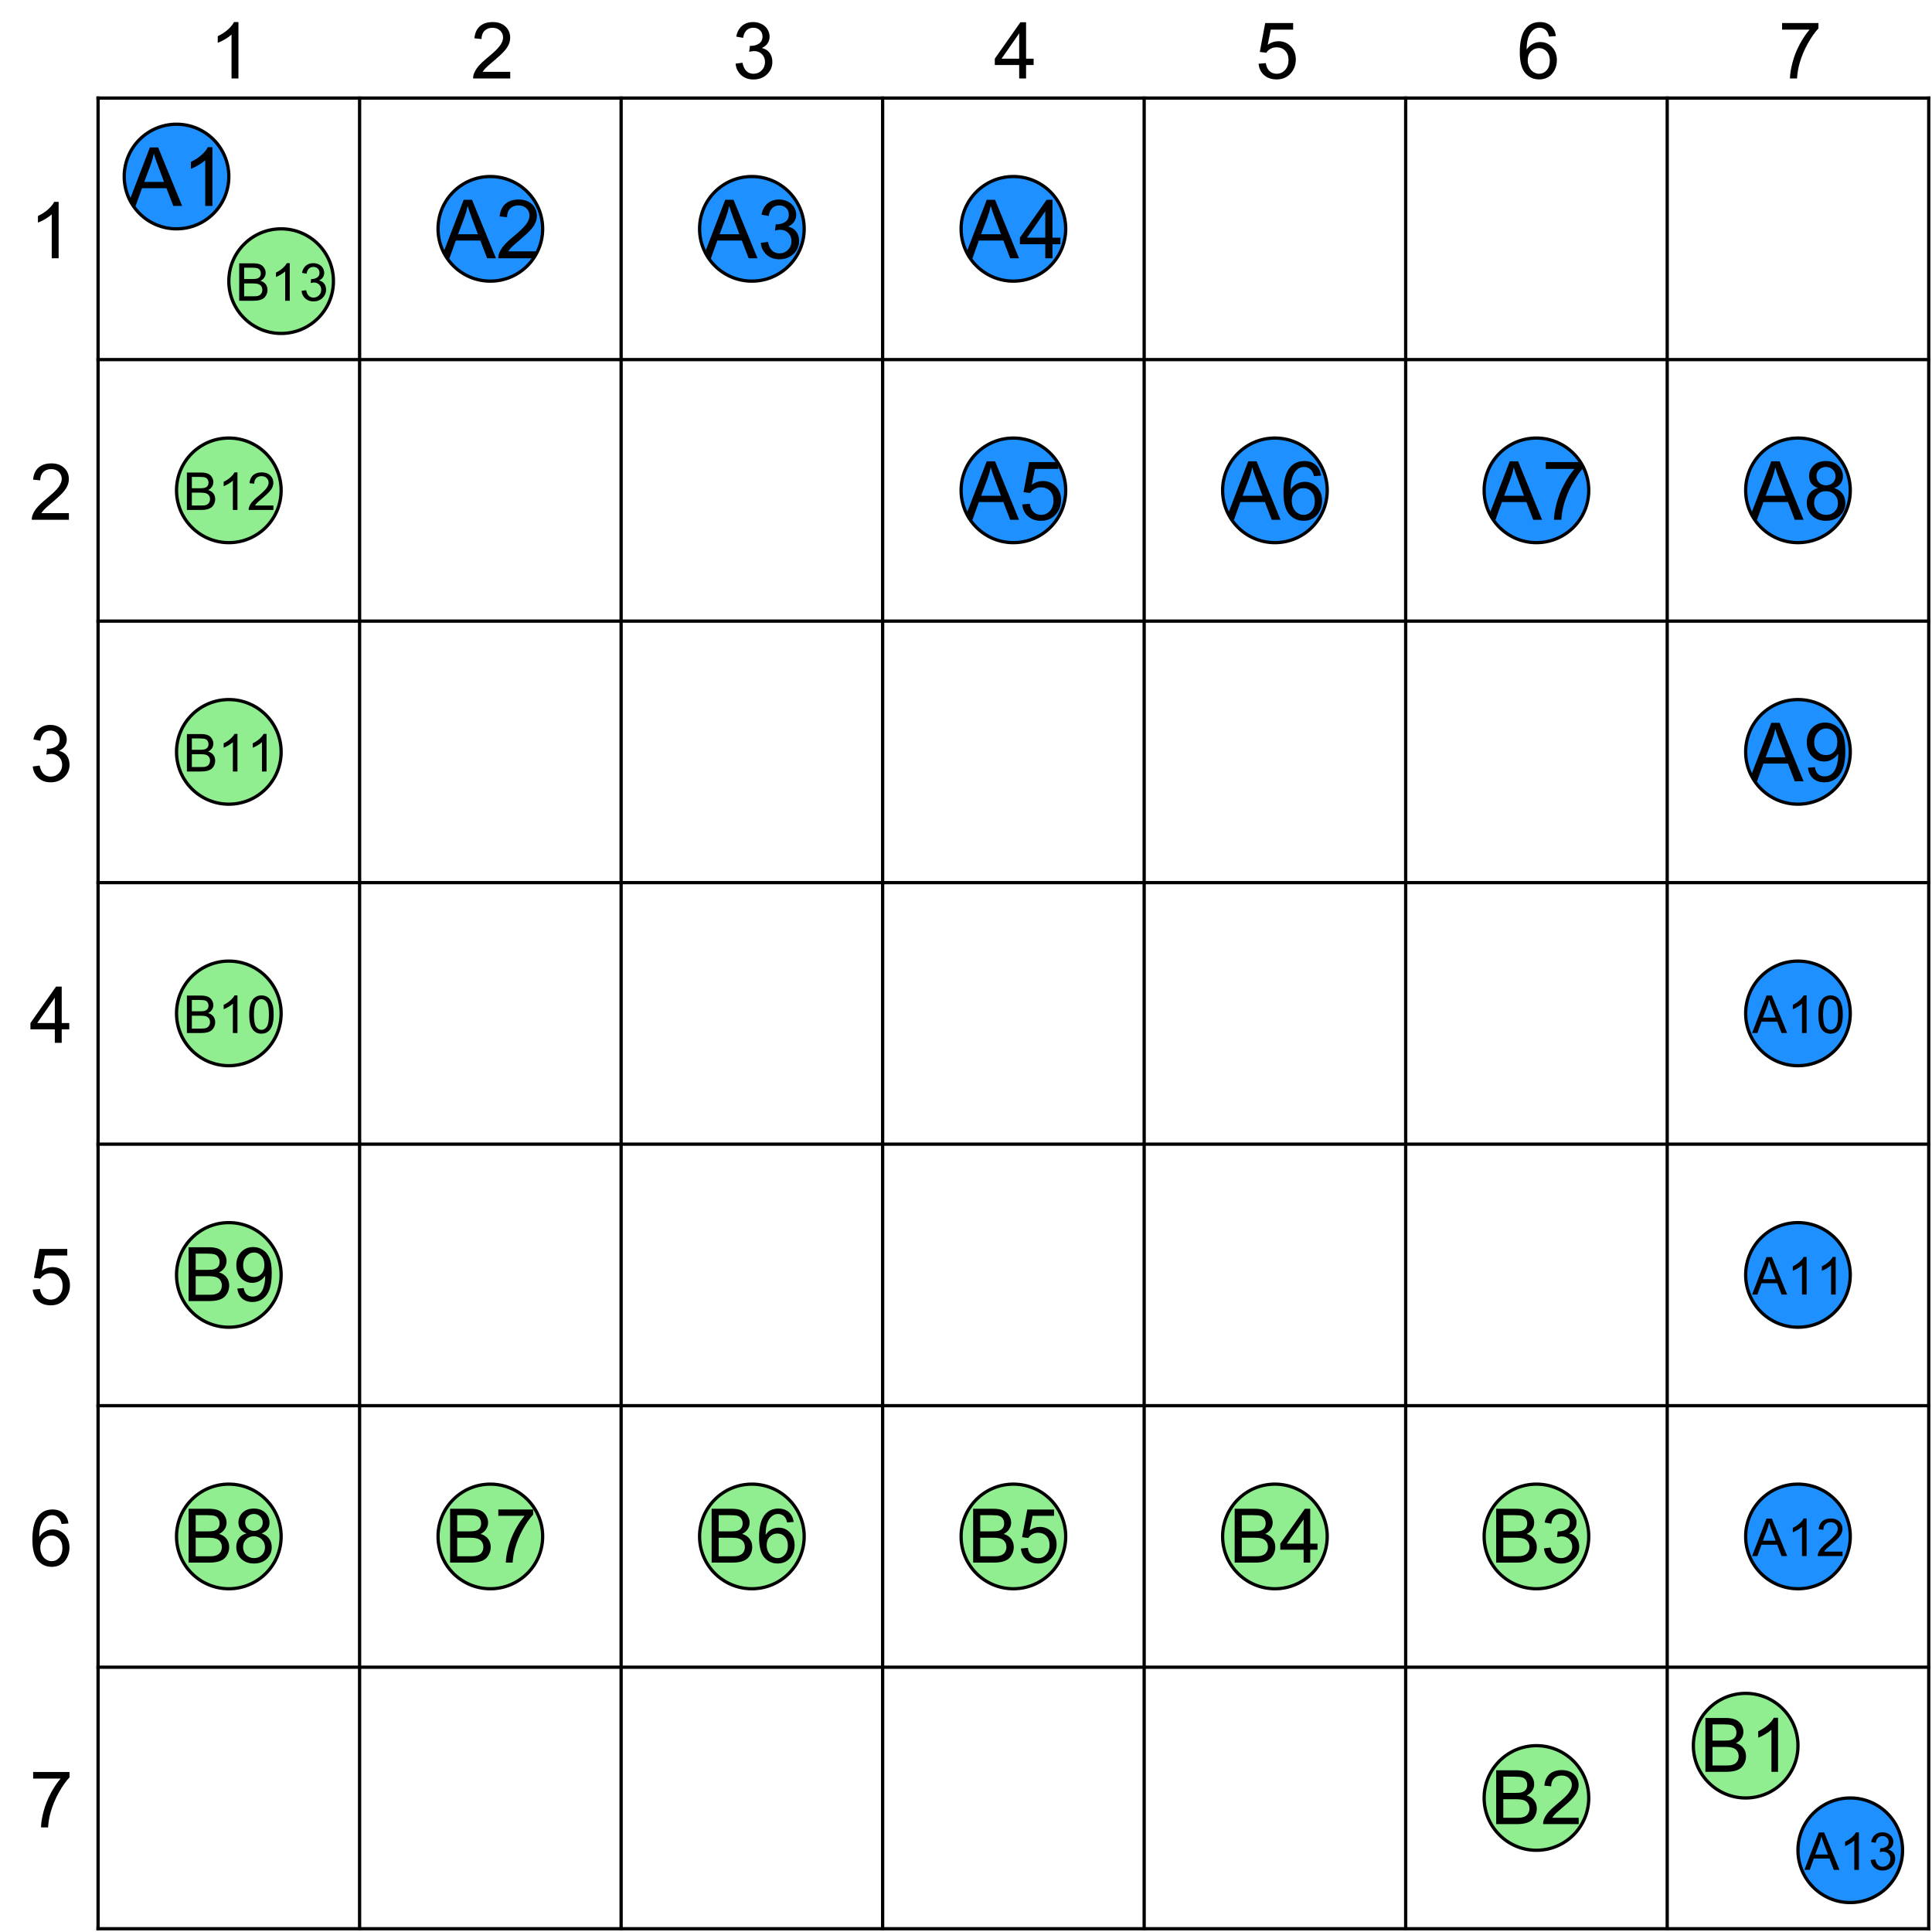 <?xml version="1.0" encoding="UTF-8"?><svg xmlns="http://www.w3.org/2000/svg" xmlns:xlink="http://www.w3.org/1999/xlink" stroke-dasharray="none" shape-rendering="auto" font-family="'Dialog'" width="591" text-rendering="auto" fill-opacity="1" contentScriptType="text/ecmascript" color-interpolation="auto" color-rendering="auto" preserveAspectRatio="xMidYMid meet" font-size="12px" fill="black" stroke="black" image-rendering="auto" stroke-miterlimit="10" zoomAndPan="magnify" version="1.0" stroke-linecap="square" stroke-linejoin="miter" contentStyleType="text/css" font-style="normal" height="591" stroke-width="1" stroke-dashoffset="0" font-weight="normal" stroke-opacity="1"><!--Generated by the Batik Graphics2D SVG Generator--><defs id="genericDefs"/><g><defs id="defs1"><clipPath clipPathUnits="userSpaceOnUse" id="clipPath1"><path d="M37 37 L71 37 L71 71 L37 71 L37 37 Z"/></clipPath><clipPath clipPathUnits="userSpaceOnUse" id="clipPath2"><path d="M70 54 C70 62.837 62.837 70 54 70 C45.163 70 38 62.837 38 54 C38 45.163 45.163 38 54 38 C62.837 38 70 45.163 70 54 Z"/></clipPath><clipPath clipPathUnits="userSpaceOnUse" id="clipPath3"><path d="M517 517 L551 517 L551 551 L517 551 L517 517 Z"/></clipPath><clipPath clipPathUnits="userSpaceOnUse" id="clipPath4"><path d="M550 534 C550 542.837 542.837 550 534 550 C525.163 550 518 542.837 518 534 C518 525.163 525.163 518 534 518 C542.837 518 550 525.163 550 534 Z"/></clipPath><clipPath clipPathUnits="userSpaceOnUse" id="clipPath5"><path d="M133 53 L167 53 L167 87 L133 87 L133 53 Z"/></clipPath><clipPath clipPathUnits="userSpaceOnUse" id="clipPath6"><path d="M166 70 C166 78.837 158.837 86 150 86 C141.163 86 134 78.837 134 70 C134 61.163 141.163 54 150 54 C158.837 54 166 61.163 166 70 Z"/></clipPath><clipPath clipPathUnits="userSpaceOnUse" id="clipPath7"><path d="M453 533 L487 533 L487 567 L453 567 L453 533 Z"/></clipPath><clipPath clipPathUnits="userSpaceOnUse" id="clipPath8"><path d="M486 550 C486 558.837 478.837 566 470 566 C461.163 566 454 558.837 454 550 C454 541.163 461.163 534 470 534 C478.837 534 486 541.163 486 550 Z"/></clipPath><clipPath clipPathUnits="userSpaceOnUse" id="clipPath9"><path d="M213 53 L247 53 L247 87 L213 87 L213 53 Z"/></clipPath><clipPath clipPathUnits="userSpaceOnUse" id="clipPath10"><path d="M246 70 C246 78.837 238.837 86 230 86 C221.163 86 214 78.837 214 70 C214 61.163 221.163 54 230 54 C238.837 54 246 61.163 246 70 Z"/></clipPath><clipPath clipPathUnits="userSpaceOnUse" id="clipPath11"><path d="M453 453 L487 453 L487 487 L453 487 L453 453 Z"/></clipPath><clipPath clipPathUnits="userSpaceOnUse" id="clipPath12"><path d="M486 470 C486 478.837 478.837 486 470 486 C461.163 486 454 478.837 454 470 C454 461.163 461.163 454 470 454 C478.837 454 486 461.163 486 470 Z"/></clipPath><clipPath clipPathUnits="userSpaceOnUse" id="clipPath13"><path d="M293 53 L327 53 L327 87 L293 87 L293 53 Z"/></clipPath><clipPath clipPathUnits="userSpaceOnUse" id="clipPath14"><path d="M326 70 C326 78.837 318.837 86 310 86 C301.163 86 294 78.837 294 70 C294 61.163 301.163 54 310 54 C318.837 54 326 61.163 326 70 Z"/></clipPath><clipPath clipPathUnits="userSpaceOnUse" id="clipPath15"><path d="M373 453 L407 453 L407 487 L373 487 L373 453 Z"/></clipPath><clipPath clipPathUnits="userSpaceOnUse" id="clipPath16"><path d="M406 470 C406 478.837 398.837 486 390 486 C381.163 486 374 478.837 374 470 C374 461.163 381.163 454 390 454 C398.837 454 406 461.163 406 470 Z"/></clipPath><clipPath clipPathUnits="userSpaceOnUse" id="clipPath17"><path d="M293 133 L327 133 L327 167 L293 167 L293 133 Z"/></clipPath><clipPath clipPathUnits="userSpaceOnUse" id="clipPath18"><path d="M326 150 C326 158.837 318.837 166 310 166 C301.163 166 294 158.837 294 150 C294 141.163 301.163 134 310 134 C318.837 134 326 141.163 326 150 Z"/></clipPath><clipPath clipPathUnits="userSpaceOnUse" id="clipPath19"><path d="M293 453 L327 453 L327 487 L293 487 L293 453 Z"/></clipPath><clipPath clipPathUnits="userSpaceOnUse" id="clipPath20"><path d="M326 470 C326 478.837 318.837 486 310 486 C301.163 486 294 478.837 294 470 C294 461.163 301.163 454 310 454 C318.837 454 326 461.163 326 470 Z"/></clipPath><clipPath clipPathUnits="userSpaceOnUse" id="clipPath21"><path d="M373 133 L407 133 L407 167 L373 167 L373 133 Z"/></clipPath><clipPath clipPathUnits="userSpaceOnUse" id="clipPath22"><path d="M406 150 C406 158.837 398.837 166 390 166 C381.163 166 374 158.837 374 150 C374 141.163 381.163 134 390 134 C398.837 134 406 141.163 406 150 Z"/></clipPath><clipPath clipPathUnits="userSpaceOnUse" id="clipPath23"><path d="M213 453 L247 453 L247 487 L213 487 L213 453 Z"/></clipPath><clipPath clipPathUnits="userSpaceOnUse" id="clipPath24"><path d="M246 470 C246 478.837 238.837 486 230 486 C221.163 486 214 478.837 214 470 C214 461.163 221.163 454 230 454 C238.837 454 246 461.163 246 470 Z"/></clipPath><clipPath clipPathUnits="userSpaceOnUse" id="clipPath25"><path d="M453 133 L487 133 L487 167 L453 167 L453 133 Z"/></clipPath><clipPath clipPathUnits="userSpaceOnUse" id="clipPath26"><path d="M486 150 C486 158.837 478.837 166 470 166 C461.163 166 454 158.837 454 150 C454 141.163 461.163 134 470 134 C478.837 134 486 141.163 486 150 Z"/></clipPath><clipPath clipPathUnits="userSpaceOnUse" id="clipPath27"><path d="M133 453 L167 453 L167 487 L133 487 L133 453 Z"/></clipPath><clipPath clipPathUnits="userSpaceOnUse" id="clipPath28"><path d="M166 470 C166 478.837 158.837 486 150 486 C141.163 486 134 478.837 134 470 C134 461.163 141.163 454 150 454 C158.837 454 166 461.163 166 470 Z"/></clipPath><clipPath clipPathUnits="userSpaceOnUse" id="clipPath29"><path d="M533 133 L567 133 L567 167 L533 167 L533 133 Z"/></clipPath><clipPath clipPathUnits="userSpaceOnUse" id="clipPath30"><path d="M566 150 C566 158.837 558.837 166 550 166 C541.163 166 534 158.837 534 150 C534 141.163 541.163 134 550 134 C558.837 134 566 141.163 566 150 Z"/></clipPath><clipPath clipPathUnits="userSpaceOnUse" id="clipPath31"><path d="M53 453 L87 453 L87 487 L53 487 L53 453 Z"/></clipPath><clipPath clipPathUnits="userSpaceOnUse" id="clipPath32"><path d="M86 470 C86 478.837 78.837 486 70 486 C61.163 486 54 478.837 54 470 C54 461.163 61.163 454 70 454 C78.837 454 86 461.163 86 470 Z"/></clipPath><clipPath clipPathUnits="userSpaceOnUse" id="clipPath33"><path d="M533 213 L567 213 L567 247 L533 247 L533 213 Z"/></clipPath><clipPath clipPathUnits="userSpaceOnUse" id="clipPath34"><path d="M566 230 C566 238.837 558.837 246 550 246 C541.163 246 534 238.837 534 230 C534 221.163 541.163 214 550 214 C558.837 214 566 221.163 566 230 Z"/></clipPath><clipPath clipPathUnits="userSpaceOnUse" id="clipPath35"><path d="M53 373 L87 373 L87 407 L53 407 L53 373 Z"/></clipPath><clipPath clipPathUnits="userSpaceOnUse" id="clipPath36"><path d="M86 390 C86 398.837 78.837 406 70 406 C61.163 406 54 398.837 54 390 C54 381.163 61.163 374 70 374 C78.837 374 86 381.163 86 390 Z"/></clipPath><clipPath clipPathUnits="userSpaceOnUse" id="clipPath37"><path d="M533 293 L567 293 L567 327 L533 327 L533 293 Z"/></clipPath><clipPath clipPathUnits="userSpaceOnUse" id="clipPath38"><path d="M566 310 C566 318.837 558.837 326 550 326 C541.163 326 534 318.837 534 310 C534 301.163 541.163 294 550 294 C558.837 294 566 301.163 566 310 Z"/></clipPath><clipPath clipPathUnits="userSpaceOnUse" id="clipPath39"><path d="M53 293 L87 293 L87 327 L53 327 L53 293 Z"/></clipPath><clipPath clipPathUnits="userSpaceOnUse" id="clipPath40"><path d="M86 310 C86 318.837 78.837 326 70 326 C61.163 326 54 318.837 54 310 C54 301.163 61.163 294 70 294 C78.837 294 86 301.163 86 310 Z"/></clipPath><clipPath clipPathUnits="userSpaceOnUse" id="clipPath41"><path d="M533 373 L567 373 L567 407 L533 407 L533 373 Z"/></clipPath><clipPath clipPathUnits="userSpaceOnUse" id="clipPath42"><path d="M566 390 C566 398.837 558.837 406 550 406 C541.163 406 534 398.837 534 390 C534 381.163 541.163 374 550 374 C558.837 374 566 381.163 566 390 Z"/></clipPath><clipPath clipPathUnits="userSpaceOnUse" id="clipPath43"><path d="M53 213 L87 213 L87 247 L53 247 L53 213 Z"/></clipPath><clipPath clipPathUnits="userSpaceOnUse" id="clipPath44"><path d="M86 230 C86 238.837 78.837 246 70 246 C61.163 246 54 238.837 54 230 C54 221.163 61.163 214 70 214 C78.837 214 86 221.163 86 230 Z"/></clipPath><clipPath clipPathUnits="userSpaceOnUse" id="clipPath45"><path d="M533 453 L567 453 L567 487 L533 487 L533 453 Z"/></clipPath><clipPath clipPathUnits="userSpaceOnUse" id="clipPath46"><path d="M566 470 C566 478.837 558.837 486 550 486 C541.163 486 534 478.837 534 470 C534 461.163 541.163 454 550 454 C558.837 454 566 461.163 566 470 Z"/></clipPath><clipPath clipPathUnits="userSpaceOnUse" id="clipPath47"><path d="M53 133 L87 133 L87 167 L53 167 L53 133 Z"/></clipPath><clipPath clipPathUnits="userSpaceOnUse" id="clipPath48"><path d="M86 150 C86 158.837 78.837 166 70 166 C61.163 166 54 158.837 54 150 C54 141.163 61.163 134 70 134 C78.837 134 86 141.163 86 150 Z"/></clipPath><clipPath clipPathUnits="userSpaceOnUse" id="clipPath49"><path d="M549 549 L583 549 L583 583 L549 583 L549 549 Z"/></clipPath><clipPath clipPathUnits="userSpaceOnUse" id="clipPath50"><path d="M582 566 C582 574.837 574.837 582 566 582 C557.163 582 550 574.837 550 566 C550 557.163 557.163 550 566 550 C574.837 550 582 557.163 582 566 Z"/></clipPath><clipPath clipPathUnits="userSpaceOnUse" id="clipPath51"><path d="M69 69 L103 69 L103 103 L69 103 L69 69 Z"/></clipPath><clipPath clipPathUnits="userSpaceOnUse" id="clipPath52"><path d="M102 86 C102 94.837 94.837 102 86 102 C77.163 102 70 94.837 70 86 C70 77.163 77.163 70 86 70 C94.837 70 102 77.163 102 86 Z"/></clipPath></defs><g><line y2="30" fill="none" x1="30" x2="590" y1="30"/><line y2="110" fill="none" x1="30" x2="590" y1="110"/><line y2="190" fill="none" x1="30" x2="590" y1="190"/><line y2="270" fill="none" x1="30" x2="590" y1="270"/><line y2="350" fill="none" x1="30" x2="590" y1="350"/><line y2="430" fill="none" x1="30" x2="590" y1="430"/><line y2="510" fill="none" x1="30" x2="590" y1="510"/><line y2="590" fill="none" x1="30" x2="590" y1="590"/><line y2="590" fill="none" x1="30" x2="30" y1="30"/><line y2="590" fill="none" x1="110" x2="110" y1="30"/><line y2="590" fill="none" x1="190" x2="190" y1="30"/><line y2="590" fill="none" x1="270" x2="270" y1="30"/><line y2="590" fill="none" x1="350" x2="350" y1="30"/><line y2="590" fill="none" x1="430" x2="430" y1="30"/><line y2="590" fill="none" x1="510" x2="510" y1="30"/><line y2="590" fill="none" x1="590" x2="590" y1="30"/><path d="M17.938 79 L15.828 79 L15.828 65.562 Q15.078 66.281 13.836 67.008 Q12.594 67.734 11.609 68.094 L11.609 66.062 Q13.391 65.234 14.711 64.047 Q16.031 62.859 16.578 61.75 L17.938 61.75 L17.938 79 Z" stroke="none"/><path d="M21.078 156.969 L21.078 159 L9.734 159 Q9.703 158.234 9.969 157.531 Q10.406 156.375 11.359 155.25 Q12.312 154.125 14.125 152.641 Q16.922 150.344 17.906 149.008 Q18.891 147.672 18.891 146.469 Q18.891 145.219 17.992 144.359 Q17.094 143.5 15.656 143.5 Q14.141 143.5 13.227 144.414 Q12.312 145.328 12.297 146.938 L10.125 146.719 Q10.344 144.297 11.797 143.023 Q13.25 141.75 15.703 141.75 Q18.172 141.75 19.617 143.117 Q21.062 144.484 21.062 146.516 Q21.062 147.547 20.641 148.547 Q20.219 149.547 19.242 150.648 Q18.266 151.75 15.984 153.672 Q14.094 155.266 13.555 155.828 Q13.016 156.391 12.656 156.969 L21.078 156.969 Z" stroke="none"/><path d="M10.016 234.469 L12.125 234.188 Q12.484 235.969 13.359 236.766 Q14.234 237.562 15.484 237.562 Q16.969 237.562 17.992 236.531 Q19.016 235.5 19.016 233.969 Q19.016 232.516 18.07 231.57 Q17.125 230.625 15.656 230.625 Q15.062 230.625 14.172 230.859 L14.406 229.016 Q14.609 229.031 14.75 229.031 Q16.094 229.031 17.172 228.328 Q18.25 227.625 18.25 226.172 Q18.25 225 17.461 224.242 Q16.672 223.484 15.438 223.484 Q14.203 223.484 13.383 224.258 Q12.562 225.031 12.328 226.578 L10.219 226.203 Q10.609 224.078 11.977 222.914 Q13.344 221.75 15.391 221.75 Q16.797 221.75 17.977 222.352 Q19.156 222.953 19.789 224 Q20.422 225.047 20.422 226.219 Q20.422 227.328 19.82 228.242 Q19.219 229.156 18.047 229.688 Q19.578 230.047 20.422 231.156 Q21.266 232.266 21.266 233.922 Q21.266 236.172 19.625 237.742 Q17.984 239.312 15.469 239.312 Q13.203 239.312 11.711 237.961 Q10.219 236.609 10.016 234.469 Z" stroke="none"/><path d="M16.766 319 L16.766 314.891 L9.312 314.891 L9.312 312.953 L17.141 301.812 L18.875 301.812 L18.875 312.953 L21.188 312.953 L21.188 314.891 L18.875 314.891 L18.875 319 L16.766 319 ZM16.766 312.953 L16.766 305.203 L11.375 312.953 L16.766 312.953 Z" stroke="none"/><path d="M10 394.5 L12.219 394.312 Q12.453 395.922 13.352 396.742 Q14.25 397.562 15.516 397.562 Q17.047 397.562 18.102 396.414 Q19.156 395.266 19.156 393.359 Q19.156 391.562 18.141 390.516 Q17.125 389.469 15.484 389.469 Q14.469 389.469 13.648 389.93 Q12.828 390.391 12.359 391.141 L10.375 390.875 L12.031 382.047 L20.578 382.047 L20.578 384.062 L13.719 384.062 L12.797 388.688 Q14.344 387.609 16.047 387.609 Q18.297 387.609 19.844 389.164 Q21.391 390.719 21.391 393.172 Q21.391 395.5 20.031 397.203 Q18.375 399.297 15.516 399.297 Q13.172 399.297 11.688 397.984 Q10.203 396.672 10 394.5 Z" stroke="none"/><path d="M20.938 466.031 L18.844 466.188 Q18.562 464.953 18.047 464.391 Q17.188 463.484 15.938 463.484 Q14.938 463.484 14.172 464.047 Q13.172 464.766 12.602 466.164 Q12.031 467.562 12 470.141 Q12.766 468.984 13.867 468.422 Q14.969 467.859 16.172 467.859 Q18.281 467.859 19.766 469.406 Q21.25 470.953 21.25 473.422 Q21.25 475.031 20.555 476.422 Q19.859 477.812 18.641 478.555 Q17.422 479.297 15.875 479.297 Q13.234 479.297 11.57 477.352 Q9.906 475.406 9.906 470.953 Q9.906 465.984 11.75 463.719 Q13.344 461.75 16.062 461.75 Q18.094 461.75 19.391 462.883 Q20.688 464.016 20.938 466.031 ZM12.328 473.438 Q12.328 474.516 12.789 475.516 Q13.25 476.516 14.086 477.039 Q14.922 477.562 15.828 477.562 Q17.172 477.562 18.133 476.484 Q19.094 475.406 19.094 473.547 Q19.094 471.766 18.141 470.742 Q17.188 469.719 15.75 469.719 Q14.328 469.719 13.328 470.742 Q12.328 471.766 12.328 473.438 Z" stroke="none"/><path d="M10.141 544.062 L10.141 542.047 L21.266 542.047 L21.266 543.688 Q19.625 545.422 18.008 548.32 Q16.391 551.219 15.516 554.281 Q14.891 556.438 14.703 559 L12.547 559 Q12.578 556.969 13.336 554.102 Q14.094 551.234 15.523 548.562 Q16.953 545.891 18.547 544.062 L10.141 544.062 Z" stroke="none"/><path d="M72.938 24 L70.828 24 L70.828 10.562 Q70.078 11.281 68.836 12.008 Q67.594 12.734 66.609 13.094 L66.609 11.062 Q68.391 10.234 69.711 9.047 Q71.031 7.859 71.578 6.75 L72.938 6.75 L72.938 24 Z" stroke="none"/><path d="M156.078 21.969 L156.078 24 L144.734 24 Q144.703 23.234 144.969 22.531 Q145.406 21.375 146.359 20.25 Q147.312 19.125 149.125 17.641 Q151.922 15.344 152.906 14.008 Q153.891 12.672 153.891 11.469 Q153.891 10.219 152.992 9.359 Q152.094 8.5 150.656 8.5 Q149.141 8.5 148.227 9.414 Q147.312 10.328 147.297 11.938 L145.125 11.719 Q145.344 9.297 146.797 8.023 Q148.25 6.75 150.703 6.75 Q153.172 6.75 154.617 8.117 Q156.062 9.484 156.062 11.516 Q156.062 12.547 155.641 13.547 Q155.219 14.547 154.242 15.648 Q153.266 16.75 150.984 18.672 Q149.094 20.266 148.555 20.828 Q148.016 21.391 147.656 21.969 L156.078 21.969 Z" stroke="none"/><path d="M225.016 19.469 L227.125 19.188 Q227.484 20.969 228.359 21.766 Q229.234 22.562 230.484 22.562 Q231.969 22.562 232.992 21.531 Q234.016 20.5 234.016 18.969 Q234.016 17.516 233.07 16.57 Q232.125 15.625 230.656 15.625 Q230.062 15.625 229.172 15.859 L229.406 14.016 Q229.609 14.031 229.75 14.031 Q231.094 14.031 232.172 13.328 Q233.25 12.625 233.25 11.172 Q233.25 10 232.461 9.242 Q231.672 8.484 230.438 8.484 Q229.203 8.484 228.383 9.258 Q227.562 10.031 227.328 11.578 L225.219 11.203 Q225.609 9.078 226.977 7.914 Q228.344 6.75 230.391 6.75 Q231.797 6.75 232.977 7.352 Q234.156 7.953 234.789 9 Q235.422 10.047 235.422 11.219 Q235.422 12.328 234.82 13.242 Q234.219 14.156 233.047 14.688 Q234.578 15.047 235.422 16.156 Q236.266 17.266 236.266 18.922 Q236.266 21.172 234.625 22.742 Q232.984 24.312 230.469 24.312 Q228.203 24.312 226.711 22.961 Q225.219 21.609 225.016 19.469 Z" stroke="none"/><path d="M311.766 24 L311.766 19.891 L304.312 19.891 L304.312 17.953 L312.141 6.812 L313.875 6.812 L313.875 17.953 L316.188 17.953 L316.188 19.891 L313.875 19.891 L313.875 24 L311.766 24 ZM311.766 17.953 L311.766 10.203 L306.375 17.953 L311.766 17.953 Z" stroke="none"/><path d="M385 19.5 L387.219 19.312 Q387.453 20.922 388.352 21.742 Q389.25 22.562 390.516 22.562 Q392.047 22.562 393.102 21.414 Q394.156 20.266 394.156 18.359 Q394.156 16.562 393.141 15.516 Q392.125 14.469 390.484 14.469 Q389.469 14.469 388.648 14.93 Q387.828 15.391 387.359 16.141 L385.375 15.875 L387.031 7.047 L395.578 7.047 L395.578 9.062 L388.719 9.062 L387.797 13.688 Q389.344 12.609 391.047 12.609 Q393.297 12.609 394.844 14.164 Q396.391 15.719 396.391 18.172 Q396.391 20.5 395.031 22.203 Q393.375 24.297 390.516 24.297 Q388.172 24.297 386.688 22.984 Q385.203 21.672 385 19.5 Z" stroke="none"/><path d="M475.938 11.031 L473.844 11.188 Q473.562 9.953 473.047 9.391 Q472.188 8.484 470.938 8.484 Q469.938 8.484 469.172 9.047 Q468.172 9.766 467.602 11.164 Q467.031 12.562 467 15.141 Q467.766 13.984 468.867 13.422 Q469.969 12.859 471.172 12.859 Q473.281 12.859 474.766 14.406 Q476.25 15.953 476.25 18.422 Q476.25 20.031 475.555 21.422 Q474.859 22.812 473.641 23.555 Q472.422 24.297 470.875 24.297 Q468.234 24.297 466.57 22.352 Q464.906 20.406 464.906 15.953 Q464.906 10.984 466.75 8.719 Q468.344 6.75 471.062 6.75 Q473.094 6.75 474.391 7.883 Q475.688 9.016 475.938 11.031 ZM467.328 18.438 Q467.328 19.516 467.789 20.516 Q468.25 21.516 469.086 22.039 Q469.922 22.562 470.828 22.562 Q472.172 22.562 473.133 21.484 Q474.094 20.406 474.094 18.547 Q474.094 16.766 473.141 15.742 Q472.188 14.719 470.75 14.719 Q469.328 14.719 468.328 15.742 Q467.328 16.766 467.328 18.438 Z" stroke="none"/><path d="M545.141 9.062 L545.141 7.047 L556.266 7.047 L556.266 8.688 Q554.625 10.422 553.008 13.32 Q551.391 16.219 550.516 19.281 Q549.891 21.438 549.703 24 L547.547 24 Q547.578 21.969 548.336 19.102 Q549.094 16.234 550.523 13.562 Q551.953 10.891 553.547 9.062 L545.141 9.062 Z" stroke="none"/></g><g fill="rgb(30,144,255)" font-size="24px" font-family="'Arial'" stroke="rgb(30,144,255)"><circle r="16" clip-path="url(#clipPath1)" cx="54" cy="54" stroke="none"/><circle fill="none" r="16" clip-path="url(#clipPath1)" cx="54" cy="54" stroke="black"/><path fill="black" d="M38.969 63 L45.844 45.109 L48.391 45.109 L55.719 63 L53.016 63 L50.922 57.578 L43.438 57.578 L41.484 63 L38.969 63 ZM44.125 55.656 L50.188 55.656 L48.328 50.688 Q47.469 48.438 47.062 46.984 Q46.719 48.703 46.094 50.406 L44.125 55.656 ZM64.987 63 L62.784 63 L62.784 49 Q62.003 49.75 60.714 50.508 Q59.425 51.266 58.394 51.641 L58.394 49.516 Q60.237 48.656 61.62 47.422 Q63.003 46.188 63.565 45.031 L64.987 45.031 L64.987 63 Z" clip-path="url(#clipPath2)" stroke="none"/><circle fill="rgb(144,238,144)" r="16" clip-path="url(#clipPath3)" cx="534" cy="534" stroke="none"/><circle fill="none" r="16" clip-path="url(#clipPath3)" cx="534" cy="534" stroke="black"/><path fill="black" d="M521.688 542 L521.688 525.531 L527.859 525.531 Q529.75 525.531 530.891 526.031 Q532.031 526.531 532.672 527.57 Q533.312 528.609 533.312 529.75 Q533.312 530.797 532.742 531.734 Q532.172 532.672 531.016 533.234 Q532.516 533.672 533.312 534.734 Q534.109 535.797 534.109 537.234 Q534.109 538.391 533.625 539.383 Q533.141 540.375 532.422 540.914 Q531.703 541.453 530.617 541.727 Q529.531 542 527.969 542 L521.688 542 ZM523.859 532.453 L527.422 532.453 Q528.875 532.453 529.5 532.266 Q530.328 532.016 530.75 531.445 Q531.172 530.875 531.172 530 Q531.172 529.188 530.781 528.562 Q530.391 527.938 529.656 527.711 Q528.922 527.484 527.156 527.484 L523.859 527.484 L523.859 532.453 ZM523.859 540.062 L527.969 540.062 Q529.016 540.062 529.438 539.984 Q530.203 539.844 530.703 539.531 Q531.203 539.219 531.531 538.617 Q531.859 538.016 531.859 537.234 Q531.859 536.312 531.391 535.633 Q530.922 534.953 530.086 534.672 Q529.25 534.391 527.672 534.391 L523.859 534.391 L523.859 540.062 ZM543.903 542 L541.888 542 L541.888 529.125 Q541.153 529.812 539.974 530.508 Q538.794 531.203 537.841 531.562 L537.841 529.594 Q539.544 528.797 540.81 527.664 Q542.075 526.531 542.606 525.469 L543.903 525.469 L543.903 542 Z" clip-path="url(#clipPath4)" stroke="none"/><circle r="16" clip-path="url(#clipPath5)" cx="150" cy="70" stroke="none"/><circle fill="none" r="16" clip-path="url(#clipPath5)" cx="150" cy="70" stroke="black"/><path fill="black" d="M134.969 79 L141.844 61.109 L144.391 61.109 L151.719 79 L149.016 79 L146.922 73.578 L139.438 73.578 L137.484 79 L134.969 79 ZM140.125 71.656 L146.188 71.656 L144.328 66.688 Q143.469 64.438 143.062 62.984 Q142.719 64.703 142.094 66.406 L140.125 71.656 ZM164.253 76.891 L164.253 79 L152.425 79 Q152.409 78.203 152.69 77.469 Q153.144 76.266 154.136 75.094 Q155.128 73.922 157.003 72.391 Q159.925 69.984 160.948 68.594 Q161.972 67.203 161.972 65.953 Q161.972 64.641 161.042 63.742 Q160.112 62.844 158.612 62.844 Q157.019 62.844 156.065 63.797 Q155.112 64.75 155.112 66.438 L152.847 66.203 Q153.081 63.688 154.597 62.359 Q156.112 61.031 158.659 61.031 Q161.237 61.031 162.737 62.461 Q164.237 63.891 164.237 66 Q164.237 67.078 163.8 68.117 Q163.362 69.156 162.339 70.297 Q161.315 71.438 158.956 73.453 Q156.972 75.109 156.409 75.703 Q155.847 76.297 155.487 76.891 L164.253 76.891 Z" clip-path="url(#clipPath6)" stroke="none"/><circle fill="rgb(144,238,144)" r="16" clip-path="url(#clipPath7)" cx="470" cy="550" stroke="none"/><circle fill="none" r="16" clip-path="url(#clipPath7)" cx="470" cy="550" stroke="black"/><path fill="black" d="M457.688 558 L457.688 541.531 L463.859 541.531 Q465.75 541.531 466.891 542.031 Q468.031 542.531 468.672 543.57 Q469.312 544.609 469.312 545.75 Q469.312 546.797 468.742 547.734 Q468.172 548.672 467.016 549.234 Q468.516 549.672 469.312 550.734 Q470.109 551.797 470.109 553.234 Q470.109 554.391 469.625 555.383 Q469.141 556.375 468.422 556.914 Q467.703 557.453 466.617 557.727 Q465.531 558 463.969 558 L457.688 558 ZM459.859 548.453 L463.422 548.453 Q464.875 548.453 465.5 548.266 Q466.328 548.016 466.75 547.445 Q467.172 546.875 467.172 546 Q467.172 545.188 466.781 544.562 Q466.391 543.938 465.656 543.711 Q464.922 543.484 463.156 543.484 L459.859 543.484 L459.859 548.453 ZM459.859 556.062 L463.969 556.062 Q465.016 556.062 465.438 555.984 Q466.203 555.844 466.703 555.531 Q467.203 555.219 467.531 554.617 Q467.859 554.016 467.859 553.234 Q467.859 552.312 467.391 551.633 Q466.922 550.953 466.086 550.672 Q465.25 550.391 463.672 550.391 L459.859 550.391 L459.859 556.062 ZM482.919 556.062 L482.919 558 L472.044 558 Q472.013 557.266 472.278 556.594 Q472.685 555.484 473.599 554.406 Q474.513 553.328 476.247 551.906 Q478.935 549.719 479.88 548.43 Q480.825 547.141 480.825 546 Q480.825 544.797 479.966 543.969 Q479.106 543.141 477.716 543.141 Q476.263 543.141 475.388 544.016 Q474.513 544.891 474.497 546.438 L472.419 546.234 Q472.638 543.906 474.028 542.688 Q475.419 541.469 477.763 541.469 Q480.138 541.469 481.521 542.781 Q482.903 544.094 482.903 546.047 Q482.903 547.031 482.497 547.984 Q482.091 548.938 481.153 549.992 Q480.216 551.047 478.028 552.891 Q476.216 554.422 475.7 554.961 Q475.185 555.5 474.841 556.062 L482.919 556.062 Z" clip-path="url(#clipPath8)" stroke="none"/><circle r="16" clip-path="url(#clipPath9)" cx="230" cy="70" stroke="none"/><circle fill="none" r="16" clip-path="url(#clipPath9)" cx="230" cy="70" stroke="black"/><path fill="black" d="M214.969 79 L221.844 61.109 L224.391 61.109 L231.719 79 L229.016 79 L226.922 73.578 L219.438 73.578 L217.484 79 L214.969 79 ZM220.125 71.656 L226.188 71.656 L224.328 66.688 Q223.469 64.438 223.062 62.984 Q222.719 64.703 222.094 66.406 L220.125 71.656 ZM232.722 74.281 L234.925 73.984 Q235.3 75.844 236.206 76.672 Q237.112 77.5 238.425 77.5 Q239.972 77.5 241.042 76.422 Q242.112 75.344 242.112 73.766 Q242.112 72.25 241.12 71.266 Q240.128 70.281 238.612 70.281 Q237.987 70.281 237.065 70.531 L237.3 68.594 Q237.519 68.625 237.659 68.625 Q239.065 68.625 240.183 67.891 Q241.3 67.156 241.3 65.641 Q241.3 64.422 240.487 63.633 Q239.675 62.844 238.378 62.844 Q237.097 62.844 236.245 63.648 Q235.394 64.453 235.144 66.062 L232.94 65.672 Q233.347 63.453 234.776 62.242 Q236.206 61.031 238.331 61.031 Q239.8 61.031 241.026 61.656 Q242.253 62.281 242.909 63.375 Q243.565 64.469 243.565 65.688 Q243.565 66.844 242.94 67.797 Q242.315 68.75 241.097 69.312 Q242.69 69.672 243.565 70.828 Q244.44 71.984 244.44 73.719 Q244.44 76.062 242.73 77.688 Q241.019 79.312 238.409 79.312 Q236.05 79.312 234.495 77.914 Q232.94 76.516 232.722 74.281 Z" clip-path="url(#clipPath10)" stroke="none"/><circle fill="rgb(144,238,144)" r="16" clip-path="url(#clipPath11)" cx="470" cy="470" stroke="none"/><circle fill="none" r="16" clip-path="url(#clipPath11)" cx="470" cy="470" stroke="black"/><path fill="black" d="M457.688 478 L457.688 461.531 L463.859 461.531 Q465.75 461.531 466.891 462.031 Q468.031 462.531 468.672 463.57 Q469.312 464.609 469.312 465.75 Q469.312 466.797 468.742 467.734 Q468.172 468.672 467.016 469.234 Q468.516 469.672 469.312 470.734 Q470.109 471.797 470.109 473.234 Q470.109 474.391 469.625 475.383 Q469.141 476.375 468.422 476.914 Q467.703 477.453 466.617 477.727 Q465.531 478 463.969 478 L457.688 478 ZM459.859 468.453 L463.422 468.453 Q464.875 468.453 465.5 468.266 Q466.328 468.016 466.75 467.445 Q467.172 466.875 467.172 466 Q467.172 465.188 466.781 464.562 Q466.391 463.938 465.656 463.711 Q464.922 463.484 463.156 463.484 L459.859 463.484 L459.859 468.453 ZM459.859 476.062 L463.969 476.062 Q465.016 476.062 465.438 475.984 Q466.203 475.844 466.703 475.531 Q467.203 475.219 467.531 474.617 Q467.859 474.016 467.859 473.234 Q467.859 472.312 467.391 471.633 Q466.922 470.953 466.086 470.672 Q465.25 470.391 463.672 470.391 L459.859 470.391 L459.859 476.062 ZM472.31 473.656 L474.325 473.391 Q474.669 475.109 475.513 475.867 Q476.356 476.625 477.544 476.625 Q478.981 476.625 479.966 475.633 Q480.95 474.641 480.95 473.188 Q480.95 471.797 480.036 470.891 Q479.122 469.984 477.716 469.984 Q477.153 469.984 476.294 470.203 L476.513 468.438 Q476.716 468.453 476.841 468.453 Q478.138 468.453 479.169 467.781 Q480.2 467.109 480.2 465.703 Q480.2 464.594 479.45 463.859 Q478.7 463.125 477.513 463.125 Q476.325 463.125 475.544 463.867 Q474.763 464.609 474.528 466.094 L472.513 465.734 Q472.872 463.703 474.192 462.586 Q475.513 461.469 477.466 461.469 Q478.81 461.469 479.942 462.047 Q481.075 462.625 481.677 463.625 Q482.278 464.625 482.278 465.75 Q482.278 466.812 481.708 467.688 Q481.138 468.562 480.013 469.078 Q481.466 469.422 482.278 470.484 Q483.091 471.547 483.091 473.141 Q483.091 475.297 481.521 476.797 Q479.95 478.297 477.544 478.297 Q475.372 478.297 473.942 477 Q472.513 475.703 472.31 473.656 Z" clip-path="url(#clipPath12)" stroke="none"/><circle r="16" clip-path="url(#clipPath13)" cx="310" cy="70" stroke="none"/><circle fill="none" r="16" clip-path="url(#clipPath13)" cx="310" cy="70" stroke="black"/><path fill="black" d="M294.969 79 L301.844 61.109 L304.391 61.109 L311.719 79 L309.016 79 L306.922 73.578 L299.438 73.578 L297.484 79 L294.969 79 ZM300.125 71.656 L306.188 71.656 L304.328 66.688 Q303.469 64.438 303.062 62.984 Q302.719 64.703 302.094 66.406 L300.125 71.656 ZM319.753 79 L319.753 74.719 L311.987 74.719 L311.987 72.703 L320.159 61.109 L321.956 61.109 L321.956 72.703 L324.378 72.703 L324.378 74.719 L321.956 74.719 L321.956 79 L319.753 79 ZM319.753 72.703 L319.753 64.625 L314.159 72.703 L319.753 72.703 Z" clip-path="url(#clipPath14)" stroke="none"/><circle fill="rgb(144,238,144)" r="16" clip-path="url(#clipPath15)" cx="390" cy="470" stroke="none"/><circle fill="none" r="16" clip-path="url(#clipPath15)" cx="390" cy="470" stroke="black"/><path fill="black" d="M377.688 478 L377.688 461.531 L383.859 461.531 Q385.75 461.531 386.891 462.031 Q388.031 462.531 388.672 463.57 Q389.312 464.609 389.312 465.75 Q389.312 466.797 388.742 467.734 Q388.172 468.672 387.016 469.234 Q388.516 469.672 389.312 470.734 Q390.109 471.797 390.109 473.234 Q390.109 474.391 389.625 475.383 Q389.141 476.375 388.422 476.914 Q387.703 477.453 386.617 477.727 Q385.531 478 383.969 478 L377.688 478 ZM379.859 468.453 L383.422 468.453 Q384.875 468.453 385.5 468.266 Q386.328 468.016 386.75 467.445 Q387.172 466.875 387.172 466 Q387.172 465.188 386.781 464.562 Q386.391 463.938 385.656 463.711 Q384.922 463.484 383.156 463.484 L379.859 463.484 L379.859 468.453 ZM379.859 476.062 L383.969 476.062 Q385.016 476.062 385.438 475.984 Q386.203 475.844 386.703 475.531 Q387.203 475.219 387.531 474.617 Q387.859 474.016 387.859 473.234 Q387.859 472.312 387.391 471.633 Q386.922 470.953 386.086 470.672 Q385.25 470.391 383.672 470.391 L379.859 470.391 L379.859 476.062 ZM398.778 478 L398.778 474.062 L391.638 474.062 L391.638 472.203 L399.153 461.531 L400.794 461.531 L400.794 472.203 L403.028 472.203 L403.028 474.062 L400.794 474.062 L400.794 478 L398.778 478 ZM398.778 472.203 L398.778 464.781 L393.622 472.203 L398.778 472.203 Z" clip-path="url(#clipPath16)" stroke="none"/><circle r="16" clip-path="url(#clipPath17)" cx="310" cy="150" stroke="none"/><circle fill="none" r="16" clip-path="url(#clipPath17)" cx="310" cy="150" stroke="black"/><path fill="black" d="M294.969 159 L301.844 141.109 L304.391 141.109 L311.719 159 L309.016 159 L306.922 153.578 L299.438 153.578 L297.484 159 L294.969 159 ZM300.125 151.656 L306.188 151.656 L304.328 146.688 Q303.469 144.438 303.062 142.984 Q302.719 144.703 302.094 146.406 L300.125 151.656 ZM312.706 154.312 L315.019 154.109 Q315.269 155.797 316.206 156.648 Q317.144 157.5 318.456 157.5 Q320.05 157.5 321.151 156.305 Q322.253 155.109 322.253 153.125 Q322.253 151.25 321.19 150.164 Q320.128 149.078 318.425 149.078 Q317.362 149.078 316.511 149.562 Q315.659 150.047 315.159 150.812 L313.097 150.547 L314.831 141.344 L323.737 141.344 L323.737 143.453 L316.597 143.453 L315.628 148.25 Q317.237 147.141 319.019 147.141 Q321.362 147.141 322.972 148.758 Q324.581 150.375 324.581 152.938 Q324.581 155.359 323.159 157.125 Q321.44 159.312 318.456 159.312 Q316.019 159.312 314.472 157.945 Q312.925 156.578 312.706 154.312 Z" clip-path="url(#clipPath18)" stroke="none"/><circle fill="rgb(144,238,144)" r="16" clip-path="url(#clipPath19)" cx="310" cy="470" stroke="none"/><circle fill="none" r="16" clip-path="url(#clipPath19)" cx="310" cy="470" stroke="black"/><path fill="black" d="M297.688 478 L297.688 461.531 L303.859 461.531 Q305.75 461.531 306.891 462.031 Q308.031 462.531 308.672 463.57 Q309.312 464.609 309.312 465.75 Q309.312 466.797 308.742 467.734 Q308.172 468.672 307.016 469.234 Q308.516 469.672 309.312 470.734 Q310.109 471.797 310.109 473.234 Q310.109 474.391 309.625 475.383 Q309.141 476.375 308.422 476.914 Q307.703 477.453 306.617 477.727 Q305.531 478 303.969 478 L297.688 478 ZM299.859 468.453 L303.422 468.453 Q304.875 468.453 305.5 468.266 Q306.328 468.016 306.75 467.445 Q307.172 466.875 307.172 466 Q307.172 465.188 306.781 464.562 Q306.391 463.938 305.656 463.711 Q304.922 463.484 303.156 463.484 L299.859 463.484 L299.859 468.453 ZM299.859 476.062 L303.969 476.062 Q305.016 476.062 305.438 475.984 Q306.203 475.844 306.703 475.531 Q307.203 475.219 307.531 474.617 Q307.859 474.016 307.859 473.234 Q307.859 472.312 307.391 471.633 Q306.922 470.953 306.086 470.672 Q305.25 470.391 303.672 470.391 L299.859 470.391 L299.859 476.062 ZM312.294 473.688 L314.419 473.5 Q314.653 475.062 315.513 475.844 Q316.372 476.625 317.591 476.625 Q319.044 476.625 320.052 475.523 Q321.06 474.422 321.06 472.594 Q321.06 470.875 320.091 469.875 Q319.122 468.875 317.544 468.875 Q316.575 468.875 315.786 469.312 Q314.997 469.75 314.56 470.469 L312.653 470.219 L314.247 461.766 L322.435 461.766 L322.435 463.688 L315.872 463.688 L314.981 468.109 Q316.466 467.078 318.091 467.078 Q320.247 467.078 321.731 468.578 Q323.216 470.078 323.216 472.422 Q323.216 474.656 321.903 476.281 Q320.325 478.281 317.591 478.281 Q315.341 478.281 313.919 477.023 Q312.497 475.766 312.294 473.688 Z" clip-path="url(#clipPath20)" stroke="none"/><circle r="16" clip-path="url(#clipPath21)" cx="390" cy="150" stroke="none"/><circle fill="none" r="16" clip-path="url(#clipPath21)" cx="390" cy="150" stroke="black"/><path fill="black" d="M374.969 159 L381.844 141.109 L384.391 141.109 L391.719 159 L389.016 159 L386.922 153.578 L379.438 153.578 L377.484 159 L374.969 159 ZM380.125 151.656 L386.188 151.656 L384.328 146.688 Q383.469 144.438 383.062 142.984 Q382.719 144.703 382.094 146.406 L380.125 151.656 ZM404.112 145.484 L401.925 145.656 Q401.644 144.359 401.097 143.781 Q400.206 142.844 398.909 142.844 Q397.847 142.844 397.065 143.422 Q396.019 144.188 395.425 145.633 Q394.831 147.078 394.8 149.766 Q395.597 148.562 396.745 147.977 Q397.894 147.391 399.144 147.391 Q401.347 147.391 402.886 149.008 Q404.425 150.625 404.425 153.188 Q404.425 154.875 403.698 156.32 Q402.972 157.766 401.706 158.539 Q400.44 159.312 398.831 159.312 Q396.081 159.312 394.347 157.289 Q392.612 155.266 392.612 150.625 Q392.612 145.438 394.534 143.078 Q396.206 141.031 399.034 141.031 Q401.144 141.031 402.495 142.219 Q403.847 143.406 404.112 145.484 ZM395.144 153.203 Q395.144 154.344 395.628 155.375 Q396.112 156.406 396.979 156.953 Q397.847 157.5 398.784 157.5 Q400.19 157.5 401.19 156.375 Q402.19 155.25 402.19 153.328 Q402.19 151.469 401.198 150.398 Q400.206 149.328 398.706 149.328 Q397.222 149.328 396.183 150.398 Q395.144 151.469 395.144 153.203 Z" clip-path="url(#clipPath22)" stroke="none"/><circle fill="rgb(144,238,144)" r="16" clip-path="url(#clipPath23)" cx="230" cy="470" stroke="none"/><circle fill="none" r="16" clip-path="url(#clipPath23)" cx="230" cy="470" stroke="black"/><path fill="black" d="M217.688 478 L217.688 461.531 L223.859 461.531 Q225.75 461.531 226.891 462.031 Q228.031 462.531 228.672 463.57 Q229.312 464.609 229.312 465.75 Q229.312 466.797 228.742 467.734 Q228.172 468.672 227.016 469.234 Q228.516 469.672 229.312 470.734 Q230.109 471.797 230.109 473.234 Q230.109 474.391 229.625 475.383 Q229.141 476.375 228.422 476.914 Q227.703 477.453 226.617 477.727 Q225.531 478 223.969 478 L217.688 478 ZM219.859 468.453 L223.422 468.453 Q224.875 468.453 225.5 468.266 Q226.328 468.016 226.75 467.445 Q227.172 466.875 227.172 466 Q227.172 465.188 226.781 464.562 Q226.391 463.938 225.656 463.711 Q224.922 463.484 223.156 463.484 L219.859 463.484 L219.859 468.453 ZM219.859 476.062 L223.969 476.062 Q225.016 476.062 225.438 475.984 Q226.203 475.844 226.703 475.531 Q227.203 475.219 227.531 474.617 Q227.859 474.016 227.859 473.234 Q227.859 472.312 227.391 471.633 Q226.922 470.953 226.086 470.672 Q225.25 470.391 223.672 470.391 L219.859 470.391 L219.859 476.062 ZM242.778 465.562 L240.778 465.719 Q240.513 464.531 240.013 464 Q239.185 463.125 237.997 463.125 Q237.028 463.125 236.294 463.672 Q235.341 464.359 234.786 465.695 Q234.231 467.031 234.216 469.516 Q234.95 468.391 236.005 467.852 Q237.06 467.312 238.216 467.312 Q240.231 467.312 241.653 468.805 Q243.075 470.297 243.075 472.656 Q243.075 474.203 242.411 475.531 Q241.747 476.859 240.575 477.57 Q239.403 478.281 237.919 478.281 Q235.388 478.281 233.794 476.422 Q232.2 474.562 232.2 470.297 Q232.2 465.516 233.966 463.359 Q235.513 461.469 238.106 461.469 Q240.06 461.469 241.302 462.555 Q242.544 463.641 242.778 465.562 ZM234.528 472.672 Q234.528 473.703 234.974 474.664 Q235.419 475.625 236.216 476.125 Q237.013 476.625 237.888 476.625 Q239.169 476.625 240.091 475.586 Q241.013 474.547 241.013 472.781 Q241.013 471.078 240.099 470.094 Q239.185 469.109 237.81 469.109 Q236.435 469.109 235.481 470.094 Q234.528 471.078 234.528 472.672 Z" clip-path="url(#clipPath24)" stroke="none"/><circle r="16" clip-path="url(#clipPath25)" cx="470" cy="150" stroke="none"/><circle fill="none" r="16" clip-path="url(#clipPath25)" cx="470" cy="150" stroke="black"/><path fill="black" d="M454.969 159 L461.844 141.109 L464.391 141.109 L471.719 159 L469.016 159 L466.922 153.578 L459.438 153.578 L457.484 159 L454.969 159 ZM460.125 151.656 L466.188 151.656 L464.328 146.688 Q463.469 144.438 463.062 142.984 Q462.719 144.703 462.094 146.406 L460.125 151.656 ZM472.862 143.453 L472.862 141.344 L484.44 141.344 L484.44 143.047 Q482.737 144.859 481.058 147.875 Q479.378 150.891 478.456 154.078 Q477.8 156.328 477.612 159 L475.362 159 Q475.394 156.891 476.19 153.898 Q476.987 150.906 478.472 148.133 Q479.956 145.359 481.628 143.453 L472.862 143.453 Z" clip-path="url(#clipPath26)" stroke="none"/><circle fill="rgb(144,238,144)" r="16" clip-path="url(#clipPath27)" cx="150" cy="470" stroke="none"/><circle fill="none" r="16" clip-path="url(#clipPath27)" cx="150" cy="470" stroke="black"/><path fill="black" d="M137.688 478 L137.688 461.531 L143.859 461.531 Q145.75 461.531 146.891 462.031 Q148.031 462.531 148.672 463.57 Q149.312 464.609 149.312 465.75 Q149.312 466.797 148.742 467.734 Q148.172 468.672 147.016 469.234 Q148.516 469.672 149.312 470.734 Q150.109 471.797 150.109 473.234 Q150.109 474.391 149.625 475.383 Q149.141 476.375 148.422 476.914 Q147.703 477.453 146.617 477.727 Q145.531 478 143.969 478 L137.688 478 ZM139.859 468.453 L143.422 468.453 Q144.875 468.453 145.5 468.266 Q146.328 468.016 146.75 467.445 Q147.172 466.875 147.172 466 Q147.172 465.188 146.781 464.562 Q146.391 463.938 145.656 463.711 Q144.922 463.484 143.156 463.484 L139.859 463.484 L139.859 468.453 ZM139.859 476.062 L143.969 476.062 Q145.016 476.062 145.438 475.984 Q146.203 475.844 146.703 475.531 Q147.203 475.219 147.531 474.617 Q147.859 474.016 147.859 473.234 Q147.859 472.312 147.391 471.633 Q146.922 470.953 146.086 470.672 Q145.25 470.391 143.672 470.391 L139.859 470.391 L139.859 476.062 ZM152.435 463.688 L152.435 461.75 L163.091 461.75 L163.091 463.328 Q161.513 465 159.974 467.773 Q158.435 470.547 157.591 473.469 Q156.981 475.547 156.81 478 L154.731 478 Q154.763 476.062 155.497 473.305 Q156.231 470.547 157.591 467.992 Q158.95 465.438 160.497 463.688 L152.435 463.688 Z" clip-path="url(#clipPath28)" stroke="none"/><circle r="16" clip-path="url(#clipPath29)" cx="550" cy="150" stroke="none"/><circle fill="none" r="16" clip-path="url(#clipPath29)" cx="550" cy="150" stroke="black"/><path fill="black" d="M534.969 159 L541.844 141.109 L544.391 141.109 L551.719 159 L549.016 159 L546.922 153.578 L539.438 153.578 L537.484 159 L534.969 159 ZM540.125 151.656 L546.188 151.656 L544.328 146.688 Q543.469 144.438 543.062 142.984 Q542.719 144.703 542.094 146.406 L540.125 151.656 ZM556.097 149.297 Q554.722 148.797 554.065 147.867 Q553.409 146.938 553.409 145.641 Q553.409 143.688 554.815 142.359 Q556.222 141.031 558.55 141.031 Q560.894 141.031 562.323 142.391 Q563.753 143.75 563.753 145.703 Q563.753 146.953 563.097 147.875 Q562.44 148.797 561.112 149.297 Q562.753 149.828 563.62 151.023 Q564.487 152.219 564.487 153.891 Q564.487 156.188 562.862 157.75 Q561.237 159.312 558.581 159.312 Q555.94 159.312 554.315 157.742 Q552.69 156.172 552.69 153.828 Q552.69 152.078 553.573 150.898 Q554.456 149.719 556.097 149.297 ZM555.659 145.578 Q555.659 146.844 556.472 147.648 Q557.284 148.453 558.597 148.453 Q559.862 148.453 560.675 147.656 Q561.487 146.859 561.487 145.688 Q561.487 144.484 560.651 143.664 Q559.815 142.844 558.565 142.844 Q557.315 142.844 556.487 143.648 Q555.659 144.453 555.659 145.578 ZM554.94 153.844 Q554.94 154.781 555.386 155.656 Q555.831 156.531 556.714 157.016 Q557.597 157.5 558.612 157.5 Q560.19 157.5 561.214 156.484 Q562.237 155.469 562.237 153.906 Q562.237 152.328 561.183 151.289 Q560.128 150.25 558.534 150.25 Q556.987 150.25 555.964 151.273 Q554.94 152.297 554.94 153.844 Z" clip-path="url(#clipPath30)" stroke="none"/><circle fill="rgb(144,238,144)" r="16" clip-path="url(#clipPath31)" cx="70" cy="470" stroke="none"/><circle fill="none" r="16" clip-path="url(#clipPath31)" cx="70" cy="470" stroke="black"/><path fill="black" d="M57.688 478 L57.688 461.531 L63.859 461.531 Q65.75 461.531 66.891 462.031 Q68.031 462.531 68.672 463.57 Q69.312 464.609 69.312 465.75 Q69.312 466.797 68.742 467.734 Q68.172 468.672 67.016 469.234 Q68.516 469.672 69.312 470.734 Q70.109 471.797 70.109 473.234 Q70.109 474.391 69.625 475.383 Q69.141 476.375 68.422 476.914 Q67.703 477.453 66.617 477.727 Q65.531 478 63.969 478 L57.688 478 ZM59.859 468.453 L63.422 468.453 Q64.875 468.453 65.5 468.266 Q66.328 468.016 66.75 467.445 Q67.172 466.875 67.172 466 Q67.172 465.188 66.781 464.562 Q66.391 463.938 65.656 463.711 Q64.922 463.484 63.156 463.484 L59.859 463.484 L59.859 468.453 ZM59.859 476.062 L63.969 476.062 Q65.016 476.062 65.438 475.984 Q66.203 475.844 66.703 475.531 Q67.203 475.219 67.531 474.617 Q67.859 474.016 67.859 473.234 Q67.859 472.312 67.391 471.633 Q66.922 470.953 66.086 470.672 Q65.25 470.391 63.672 470.391 L59.859 470.391 L59.859 476.062 ZM75.403 469.078 Q74.153 468.609 73.544 467.758 Q72.935 466.906 72.935 465.719 Q72.935 463.922 74.224 462.695 Q75.513 461.469 77.669 461.469 Q79.825 461.469 81.138 462.719 Q82.45 463.969 82.45 465.766 Q82.45 466.922 81.849 467.766 Q81.247 468.609 80.028 469.078 Q81.544 469.562 82.333 470.664 Q83.122 471.766 83.122 473.297 Q83.122 475.406 81.63 476.844 Q80.138 478.281 77.7 478.281 Q75.263 478.281 73.77 476.836 Q72.278 475.391 72.278 473.234 Q72.278 471.625 73.091 470.547 Q73.903 469.469 75.403 469.078 ZM74.997 465.641 Q74.997 466.812 75.755 467.555 Q76.513 468.297 77.716 468.297 Q78.872 468.297 79.622 467.562 Q80.372 466.828 80.372 465.766 Q80.372 464.641 79.599 463.883 Q78.825 463.125 77.685 463.125 Q76.528 463.125 75.763 463.867 Q74.997 464.609 74.997 465.641 ZM74.356 473.25 Q74.356 474.109 74.763 474.922 Q75.169 475.734 75.981 476.18 Q76.794 476.625 77.716 476.625 Q79.169 476.625 80.114 475.688 Q81.06 474.75 81.06 473.312 Q81.06 471.859 80.083 470.906 Q79.106 469.953 77.653 469.953 Q76.231 469.953 75.294 470.891 Q74.356 471.828 74.356 473.25 Z" clip-path="url(#clipPath32)" stroke="none"/><circle r="16" clip-path="url(#clipPath33)" cx="550" cy="230" stroke="none"/><circle fill="none" r="16" clip-path="url(#clipPath33)" cx="550" cy="230" stroke="black"/><path fill="black" d="M534.969 239 L541.844 221.109 L544.391 221.109 L551.719 239 L549.016 239 L546.922 233.578 L539.438 233.578 L537.484 239 L534.969 239 ZM540.125 231.656 L546.188 231.656 L544.328 226.688 Q543.469 224.438 543.062 222.984 Q542.719 224.703 542.094 226.406 L540.125 231.656 ZM553.05 234.859 L555.159 234.672 Q555.425 236.156 556.183 236.828 Q556.94 237.5 558.128 237.5 Q559.128 237.5 559.894 237.039 Q560.659 236.578 561.151 235.797 Q561.644 235.016 561.972 233.703 Q562.3 232.391 562.3 231.016 Q562.3 230.875 562.284 230.578 Q561.628 231.625 560.487 232.281 Q559.347 232.938 558.003 232.938 Q555.784 232.938 554.245 231.32 Q552.706 229.703 552.706 227.078 Q552.706 224.344 554.315 222.688 Q555.925 221.031 558.347 221.031 Q560.081 221.031 561.526 221.969 Q562.972 222.906 563.73 224.648 Q564.487 226.391 564.487 229.688 Q564.487 233.109 563.737 235.148 Q562.987 237.188 561.519 238.25 Q560.05 239.312 558.065 239.312 Q555.972 239.312 554.644 238.141 Q553.315 236.969 553.05 234.859 ZM562.034 226.969 Q562.034 225.078 561.026 223.961 Q560.019 222.844 558.612 222.844 Q557.144 222.844 556.058 224.047 Q554.972 225.25 554.972 227.141 Q554.972 228.859 556.003 229.922 Q557.034 230.984 558.55 230.984 Q560.081 230.984 561.058 229.922 Q562.034 228.859 562.034 226.969 Z" clip-path="url(#clipPath34)" stroke="none"/><circle fill="rgb(144,238,144)" r="16" clip-path="url(#clipPath35)" cx="70" cy="390" stroke="none"/><circle fill="none" r="16" clip-path="url(#clipPath35)" cx="70" cy="390" stroke="black"/><path fill="black" d="M57.688 398 L57.688 381.531 L63.859 381.531 Q65.75 381.531 66.891 382.031 Q68.031 382.531 68.672 383.57 Q69.312 384.609 69.312 385.75 Q69.312 386.797 68.742 387.734 Q68.172 388.672 67.016 389.234 Q68.516 389.672 69.312 390.734 Q70.109 391.797 70.109 393.234 Q70.109 394.391 69.625 395.383 Q69.141 396.375 68.422 396.914 Q67.703 397.453 66.617 397.727 Q65.531 398 63.969 398 L57.688 398 ZM59.859 388.453 L63.422 388.453 Q64.875 388.453 65.5 388.266 Q66.328 388.016 66.75 387.445 Q67.172 386.875 67.172 386 Q67.172 385.188 66.781 384.562 Q66.391 383.938 65.656 383.711 Q64.922 383.484 63.156 383.484 L59.859 383.484 L59.859 388.453 ZM59.859 396.062 L63.969 396.062 Q65.016 396.062 65.438 395.984 Q66.203 395.844 66.703 395.531 Q67.203 395.219 67.531 394.617 Q67.859 394.016 67.859 393.234 Q67.859 392.312 67.391 391.633 Q66.922 390.953 66.086 390.672 Q65.25 390.391 63.672 390.391 L59.859 390.391 L59.859 396.062 ZM72.606 394.188 L74.544 394.016 Q74.794 395.391 75.489 396.008 Q76.185 396.625 77.278 396.625 Q78.2 396.625 78.903 396.195 Q79.606 395.766 80.06 395.055 Q80.513 394.344 80.81 393.125 Q81.106 391.906 81.106 390.656 Q81.106 390.516 81.106 390.25 Q80.497 391.219 79.442 391.82 Q78.388 392.422 77.169 392.422 Q75.122 392.422 73.708 390.938 Q72.294 389.453 72.294 387.031 Q72.294 384.516 73.77 382.992 Q75.247 381.469 77.466 381.469 Q79.075 381.469 80.411 382.336 Q81.747 383.203 82.435 384.805 Q83.122 386.406 83.122 389.438 Q83.122 392.594 82.435 394.461 Q81.747 396.328 80.395 397.305 Q79.044 398.281 77.231 398.281 Q75.294 398.281 74.067 397.211 Q72.841 396.141 72.606 394.188 ZM80.872 386.922 Q80.872 385.188 79.95 384.164 Q79.028 383.141 77.716 383.141 Q76.372 383.141 75.372 384.242 Q74.372 385.344 74.372 387.094 Q74.372 388.672 75.325 389.648 Q76.278 390.625 77.669 390.625 Q79.075 390.625 79.974 389.648 Q80.872 388.672 80.872 386.922 Z" clip-path="url(#clipPath36)" stroke="none"/><circle r="16" clip-path="url(#clipPath37)" cx="550" cy="310" stroke="none"/><circle fill="none" r="16" clip-path="url(#clipPath37)" cx="550" cy="310" stroke="black"/><path fill="black" d="M535.969 316 L540.375 304.547 L542.016 304.547 L546.703 316 L544.969 316 L543.641 312.531 L538.844 312.531 L537.594 316 L535.969 316 ZM539.281 311.297 L543.172 311.297 L541.969 308.125 Q541.422 306.672 541.156 305.75 Q540.938 306.844 540.547 307.938 L539.281 311.297 ZM552.641 316 L551.234 316 L551.234 307.031 Q550.719 307.516 549.898 308 Q549.078 308.484 548.422 308.734 L548.422 307.375 Q549.594 306.812 550.477 306.023 Q551.359 305.234 551.734 304.5 L552.641 304.5 L552.641 316 ZM556.242 310.344 Q556.242 308.312 556.656 307.078 Q557.07 305.844 557.898 305.172 Q558.727 304.5 559.977 304.5 Q560.898 304.5 561.594 304.867 Q562.289 305.234 562.742 305.938 Q563.195 306.641 563.453 307.641 Q563.711 308.641 563.711 310.344 Q563.711 312.359 563.297 313.602 Q562.883 314.844 562.055 315.523 Q561.227 316.203 559.977 316.203 Q558.32 316.203 557.367 315 Q556.242 313.578 556.242 310.344 ZM557.68 310.344 Q557.68 313.172 558.344 314.102 Q559.008 315.031 559.977 315.031 Q560.945 315.031 561.602 314.094 Q562.258 313.156 562.258 310.344 Q562.258 307.516 561.602 306.586 Q560.945 305.656 559.961 305.656 Q558.992 305.656 558.414 306.484 Q557.68 307.531 557.68 310.344 Z" clip-path="url(#clipPath38)" stroke="none"/><circle fill="rgb(144,238,144)" r="16" clip-path="url(#clipPath39)" cx="70" cy="310" stroke="none"/><circle fill="none" r="16" clip-path="url(#clipPath39)" cx="70" cy="310" stroke="black"/><path fill="black" d="M57.172 316 L57.172 304.547 L61.469 304.547 Q62.781 304.547 63.578 304.891 Q64.375 305.234 64.82 305.961 Q65.266 306.688 65.266 307.469 Q65.266 308.203 64.867 308.852 Q64.469 309.5 63.672 309.906 Q64.703 310.203 65.266 310.938 Q65.828 311.672 65.828 312.672 Q65.828 313.484 65.484 314.172 Q65.141 314.859 64.641 315.234 Q64.141 315.609 63.391 315.805 Q62.641 316 61.547 316 L57.172 316 ZM58.688 309.359 L61.172 309.359 Q62.172 309.359 62.609 309.219 Q63.188 309.047 63.484 308.648 Q63.781 308.25 63.781 307.656 Q63.781 307.078 63.508 306.648 Q63.234 306.219 62.727 306.055 Q62.219 305.891 60.984 305.891 L58.688 305.891 L58.688 309.359 ZM58.688 314.641 L61.547 314.641 Q62.281 314.641 62.578 314.594 Q63.094 314.5 63.445 314.281 Q63.797 314.062 64.023 313.641 Q64.25 313.219 64.25 312.672 Q64.25 312.031 63.922 311.562 Q63.594 311.094 63.016 310.898 Q62.438 310.703 61.344 310.703 L58.688 310.703 L58.688 314.641 ZM72.641 316 L71.234 316 L71.234 307.031 Q70.719 307.516 69.898 308 Q69.078 308.484 68.422 308.734 L68.422 307.375 Q69.594 306.812 70.477 306.023 Q71.359 305.234 71.734 304.5 L72.641 304.5 L72.641 316 ZM76.242 310.344 Q76.242 308.312 76.656 307.078 Q77.07 305.844 77.898 305.172 Q78.727 304.5 79.977 304.5 Q80.898 304.5 81.594 304.867 Q82.289 305.234 82.742 305.938 Q83.195 306.641 83.453 307.641 Q83.711 308.641 83.711 310.344 Q83.711 312.359 83.297 313.602 Q82.883 314.844 82.055 315.523 Q81.227 316.203 79.977 316.203 Q78.32 316.203 77.367 315 Q76.242 313.578 76.242 310.344 ZM77.68 310.344 Q77.68 313.172 78.344 314.102 Q79.008 315.031 79.977 315.031 Q80.945 315.031 81.602 314.094 Q82.258 313.156 82.258 310.344 Q82.258 307.516 81.602 306.586 Q80.945 305.656 79.961 305.656 Q78.992 305.656 78.414 306.484 Q77.68 307.531 77.68 310.344 Z" clip-path="url(#clipPath40)" stroke="none"/><circle r="16" clip-path="url(#clipPath41)" cx="550" cy="390" stroke="none"/><circle fill="none" r="16" clip-path="url(#clipPath41)" cx="550" cy="390" stroke="black"/><path fill="black" d="M535.969 396 L540.375 384.547 L542.016 384.547 L546.703 396 L544.969 396 L543.641 392.531 L538.844 392.531 L537.594 396 L535.969 396 ZM539.281 391.297 L543.172 391.297 L541.969 388.125 Q541.422 386.672 541.156 385.75 Q540.938 386.844 540.547 387.938 L539.281 391.297 ZM552.641 396 L551.234 396 L551.234 387.031 Q550.719 387.516 549.898 388 Q549.078 388.484 548.422 388.734 L548.422 387.375 Q549.594 386.812 550.477 386.023 Q551.359 385.234 551.734 384.5 L552.641 384.5 L552.641 396 ZM561.539 396 L560.133 396 L560.133 387.031 Q559.617 387.516 558.797 388 Q557.977 388.484 557.32 388.734 L557.32 387.375 Q558.492 386.812 559.375 386.023 Q560.258 385.234 560.633 384.5 L561.539 384.5 L561.539 396 Z" clip-path="url(#clipPath42)" stroke="none"/><circle fill="rgb(144,238,144)" r="16" clip-path="url(#clipPath43)" cx="70" cy="230" stroke="none"/><circle fill="none" r="16" clip-path="url(#clipPath43)" cx="70" cy="230" stroke="black"/><path fill="black" d="M57.172 236 L57.172 224.547 L61.469 224.547 Q62.781 224.547 63.578 224.891 Q64.375 225.234 64.82 225.961 Q65.266 226.688 65.266 227.469 Q65.266 228.203 64.867 228.852 Q64.469 229.5 63.672 229.906 Q64.703 230.203 65.266 230.938 Q65.828 231.672 65.828 232.672 Q65.828 233.484 65.484 234.172 Q65.141 234.859 64.641 235.234 Q64.141 235.609 63.391 235.805 Q62.641 236 61.547 236 L57.172 236 ZM58.688 229.359 L61.172 229.359 Q62.172 229.359 62.609 229.219 Q63.188 229.047 63.484 228.648 Q63.781 228.25 63.781 227.656 Q63.781 227.078 63.508 226.648 Q63.234 226.219 62.727 226.055 Q62.219 225.891 60.984 225.891 L58.688 225.891 L58.688 229.359 ZM58.688 234.641 L61.547 234.641 Q62.281 234.641 62.578 234.594 Q63.094 234.5 63.445 234.281 Q63.797 234.062 64.023 233.641 Q64.25 233.219 64.25 232.672 Q64.25 232.031 63.922 231.562 Q63.594 231.094 63.016 230.898 Q62.438 230.703 61.344 230.703 L58.688 230.703 L58.688 234.641 ZM72.641 236 L71.234 236 L71.234 227.031 Q70.719 227.516 69.898 228 Q69.078 228.484 68.422 228.734 L68.422 227.375 Q69.594 226.812 70.477 226.023 Q71.359 225.234 71.734 224.5 L72.641 224.5 L72.641 236 ZM81.539 236 L80.133 236 L80.133 227.031 Q79.617 227.516 78.797 228 Q77.977 228.484 77.32 228.734 L77.32 227.375 Q78.492 226.812 79.375 226.023 Q80.258 225.234 80.633 224.5 L81.539 224.5 L81.539 236 Z" clip-path="url(#clipPath44)" stroke="none"/><circle r="16" clip-path="url(#clipPath45)" cx="550" cy="470" stroke="none"/><circle fill="none" r="16" clip-path="url(#clipPath45)" cx="550" cy="470" stroke="black"/><path fill="black" d="M535.969 476 L540.375 464.547 L542.016 464.547 L546.703 476 L544.969 476 L543.641 472.531 L538.844 472.531 L537.594 476 L535.969 476 ZM539.281 471.297 L543.172 471.297 L541.969 468.125 Q541.422 466.672 541.156 465.75 Q540.938 466.844 540.547 467.938 L539.281 471.297 ZM552.641 476 L551.234 476 L551.234 467.031 Q550.719 467.516 549.898 468 Q549.078 468.484 548.422 468.734 L548.422 467.375 Q549.594 466.812 550.477 466.023 Q551.359 465.234 551.734 464.5 L552.641 464.5 L552.641 476 ZM563.633 474.641 L563.633 476 L556.055 476 Q556.039 475.484 556.227 475.016 Q556.508 474.25 557.148 473.5 Q557.789 472.75 558.992 471.766 Q560.852 470.234 561.508 469.336 Q562.164 468.438 562.164 467.641 Q562.164 466.812 561.57 466.234 Q560.977 465.656 560.008 465.656 Q558.992 465.656 558.383 466.266 Q557.773 466.875 557.773 467.953 L556.32 467.812 Q556.477 466.188 557.445 465.344 Q558.414 464.5 560.039 464.5 Q561.695 464.5 562.656 465.414 Q563.617 466.328 563.617 467.672 Q563.617 468.359 563.336 469.023 Q563.055 469.688 562.398 470.422 Q561.742 471.156 560.227 472.438 Q558.961 473.5 558.602 473.883 Q558.242 474.266 558.008 474.641 L563.633 474.641 Z" clip-path="url(#clipPath46)" stroke="none"/><circle fill="rgb(144,238,144)" r="16" clip-path="url(#clipPath47)" cx="70" cy="150" stroke="none"/><circle fill="none" r="16" clip-path="url(#clipPath47)" cx="70" cy="150" stroke="black"/><path fill="black" d="M57.172 156 L57.172 144.547 L61.469 144.547 Q62.781 144.547 63.578 144.891 Q64.375 145.234 64.82 145.961 Q65.266 146.688 65.266 147.469 Q65.266 148.203 64.867 148.852 Q64.469 149.5 63.672 149.906 Q64.703 150.203 65.266 150.938 Q65.828 151.672 65.828 152.672 Q65.828 153.484 65.484 154.172 Q65.141 154.859 64.641 155.234 Q64.141 155.609 63.391 155.805 Q62.641 156 61.547 156 L57.172 156 ZM58.688 149.359 L61.172 149.359 Q62.172 149.359 62.609 149.219 Q63.188 149.047 63.484 148.648 Q63.781 148.25 63.781 147.656 Q63.781 147.078 63.508 146.648 Q63.234 146.219 62.727 146.055 Q62.219 145.891 60.984 145.891 L58.688 145.891 L58.688 149.359 ZM58.688 154.641 L61.547 154.641 Q62.281 154.641 62.578 154.594 Q63.094 154.5 63.445 154.281 Q63.797 154.062 64.023 153.641 Q64.25 153.219 64.25 152.672 Q64.25 152.031 63.922 151.562 Q63.594 151.094 63.016 150.898 Q62.438 150.703 61.344 150.703 L58.688 150.703 L58.688 154.641 ZM72.641 156 L71.234 156 L71.234 147.031 Q70.719 147.516 69.898 148 Q69.078 148.484 68.422 148.734 L68.422 147.375 Q69.594 146.812 70.477 146.023 Q71.359 145.234 71.734 144.5 L72.641 144.5 L72.641 156 ZM83.633 154.641 L83.633 156 L76.055 156 Q76.039 155.484 76.227 155.016 Q76.508 154.25 77.148 153.5 Q77.789 152.75 78.992 151.766 Q80.852 150.234 81.508 149.336 Q82.164 148.438 82.164 147.641 Q82.164 146.812 81.57 146.234 Q80.977 145.656 80.008 145.656 Q78.992 145.656 78.383 146.266 Q77.773 146.875 77.773 147.953 L76.32 147.812 Q76.477 146.188 77.445 145.344 Q78.414 144.5 80.039 144.5 Q81.695 144.5 82.656 145.414 Q83.617 146.328 83.617 147.672 Q83.617 148.359 83.336 149.023 Q83.055 149.688 82.398 150.422 Q81.742 151.156 80.227 152.438 Q78.961 153.5 78.602 153.883 Q78.242 154.266 78.008 154.641 L83.633 154.641 Z" clip-path="url(#clipPath48)" stroke="none"/><circle r="16" clip-path="url(#clipPath49)" cx="566" cy="566" stroke="none"/><circle fill="none" r="16" clip-path="url(#clipPath49)" cx="566" cy="566" stroke="black"/><path fill="black" d="M551.969 572 L556.375 560.547 L558.016 560.547 L562.703 572 L560.969 572 L559.641 568.531 L554.844 568.531 L553.594 572 L551.969 572 ZM555.281 567.297 L559.172 567.297 L557.969 564.125 Q557.422 562.672 557.156 561.75 Q556.938 562.844 556.547 563.938 L555.281 567.297 ZM568.641 572 L567.234 572 L567.234 563.031 Q566.719 563.516 565.898 564 Q565.078 564.484 564.422 564.734 L564.422 563.375 Q565.594 562.812 566.477 562.023 Q567.359 561.234 567.734 560.5 L568.641 560.5 L568.641 572 ZM572.242 568.969 L573.648 568.781 Q573.898 569.984 574.477 570.508 Q575.055 571.031 575.898 571.031 Q576.883 571.031 577.57 570.344 Q578.258 569.656 578.258 568.641 Q578.258 567.672 577.625 567.047 Q576.992 566.422 576.008 566.422 Q575.617 566.422 575.023 566.578 L575.18 565.344 Q575.32 565.359 575.398 565.359 Q576.305 565.359 577.023 564.891 Q577.742 564.422 577.742 563.438 Q577.742 562.672 577.219 562.164 Q576.695 561.656 575.867 561.656 Q575.039 561.656 574.492 562.172 Q573.945 562.688 573.789 563.719 L572.383 563.469 Q572.648 562.047 573.562 561.273 Q574.477 560.5 575.836 560.5 Q576.773 560.5 577.562 560.898 Q578.352 561.297 578.766 561.992 Q579.18 562.688 579.18 563.469 Q579.18 564.219 578.781 564.828 Q578.383 565.438 577.602 565.797 Q578.617 566.031 579.18 566.766 Q579.742 567.5 579.742 568.609 Q579.742 570.109 578.648 571.156 Q577.555 572.203 575.883 572.203 Q574.383 572.203 573.383 571.305 Q572.383 570.406 572.242 568.969 Z" clip-path="url(#clipPath50)" stroke="none"/><circle fill="rgb(144,238,144)" r="16" clip-path="url(#clipPath51)" cx="86" cy="86" stroke="none"/><circle fill="none" r="16" clip-path="url(#clipPath51)" cx="86" cy="86" stroke="black"/><path fill="black" d="M73.172 92 L73.172 80.547 L77.469 80.547 Q78.781 80.547 79.578 80.891 Q80.375 81.234 80.82 81.961 Q81.266 82.688 81.266 83.469 Q81.266 84.203 80.867 84.852 Q80.469 85.5 79.672 85.906 Q80.703 86.203 81.266 86.938 Q81.828 87.672 81.828 88.672 Q81.828 89.484 81.484 90.172 Q81.141 90.859 80.641 91.234 Q80.141 91.609 79.391 91.805 Q78.641 92 77.547 92 L73.172 92 ZM74.688 85.359 L77.172 85.359 Q78.172 85.359 78.609 85.219 Q79.188 85.047 79.484 84.648 Q79.781 84.25 79.781 83.656 Q79.781 83.078 79.508 82.648 Q79.234 82.219 78.727 82.055 Q78.219 81.891 76.984 81.891 L74.688 81.891 L74.688 85.359 ZM74.688 90.641 L77.547 90.641 Q78.281 90.641 78.578 90.594 Q79.094 90.5 79.445 90.281 Q79.797 90.062 80.023 89.641 Q80.25 89.219 80.25 88.672 Q80.25 88.031 79.922 87.562 Q79.594 87.094 79.016 86.898 Q78.438 86.703 77.344 86.703 L74.688 86.703 L74.688 90.641 ZM88.641 92 L87.234 92 L87.234 83.031 Q86.719 83.516 85.898 84 Q85.078 84.484 84.422 84.734 L84.422 83.375 Q85.594 82.812 86.477 82.023 Q87.359 81.234 87.734 80.5 L88.641 80.5 L88.641 92 ZM92.242 88.969 L93.648 88.781 Q93.898 89.984 94.477 90.508 Q95.055 91.031 95.898 91.031 Q96.883 91.031 97.57 90.344 Q98.258 89.656 98.258 88.641 Q98.258 87.672 97.625 87.047 Q96.992 86.422 96.008 86.422 Q95.617 86.422 95.023 86.578 L95.18 85.344 Q95.32 85.359 95.398 85.359 Q96.305 85.359 97.023 84.891 Q97.742 84.422 97.742 83.438 Q97.742 82.672 97.219 82.164 Q96.695 81.656 95.867 81.656 Q95.039 81.656 94.492 82.172 Q93.945 82.688 93.789 83.719 L92.383 83.469 Q92.648 82.047 93.562 81.273 Q94.477 80.5 95.836 80.5 Q96.773 80.5 97.562 80.898 Q98.352 81.297 98.766 81.992 Q99.18 82.688 99.18 83.469 Q99.18 84.219 98.781 84.828 Q98.383 85.438 97.602 85.797 Q98.617 86.031 99.18 86.766 Q99.742 87.5 99.742 88.609 Q99.742 90.109 98.648 91.156 Q97.555 92.203 95.883 92.203 Q94.383 92.203 93.383 91.305 Q92.383 90.406 92.242 88.969 Z" clip-path="url(#clipPath52)" stroke="none"/></g></g></svg>